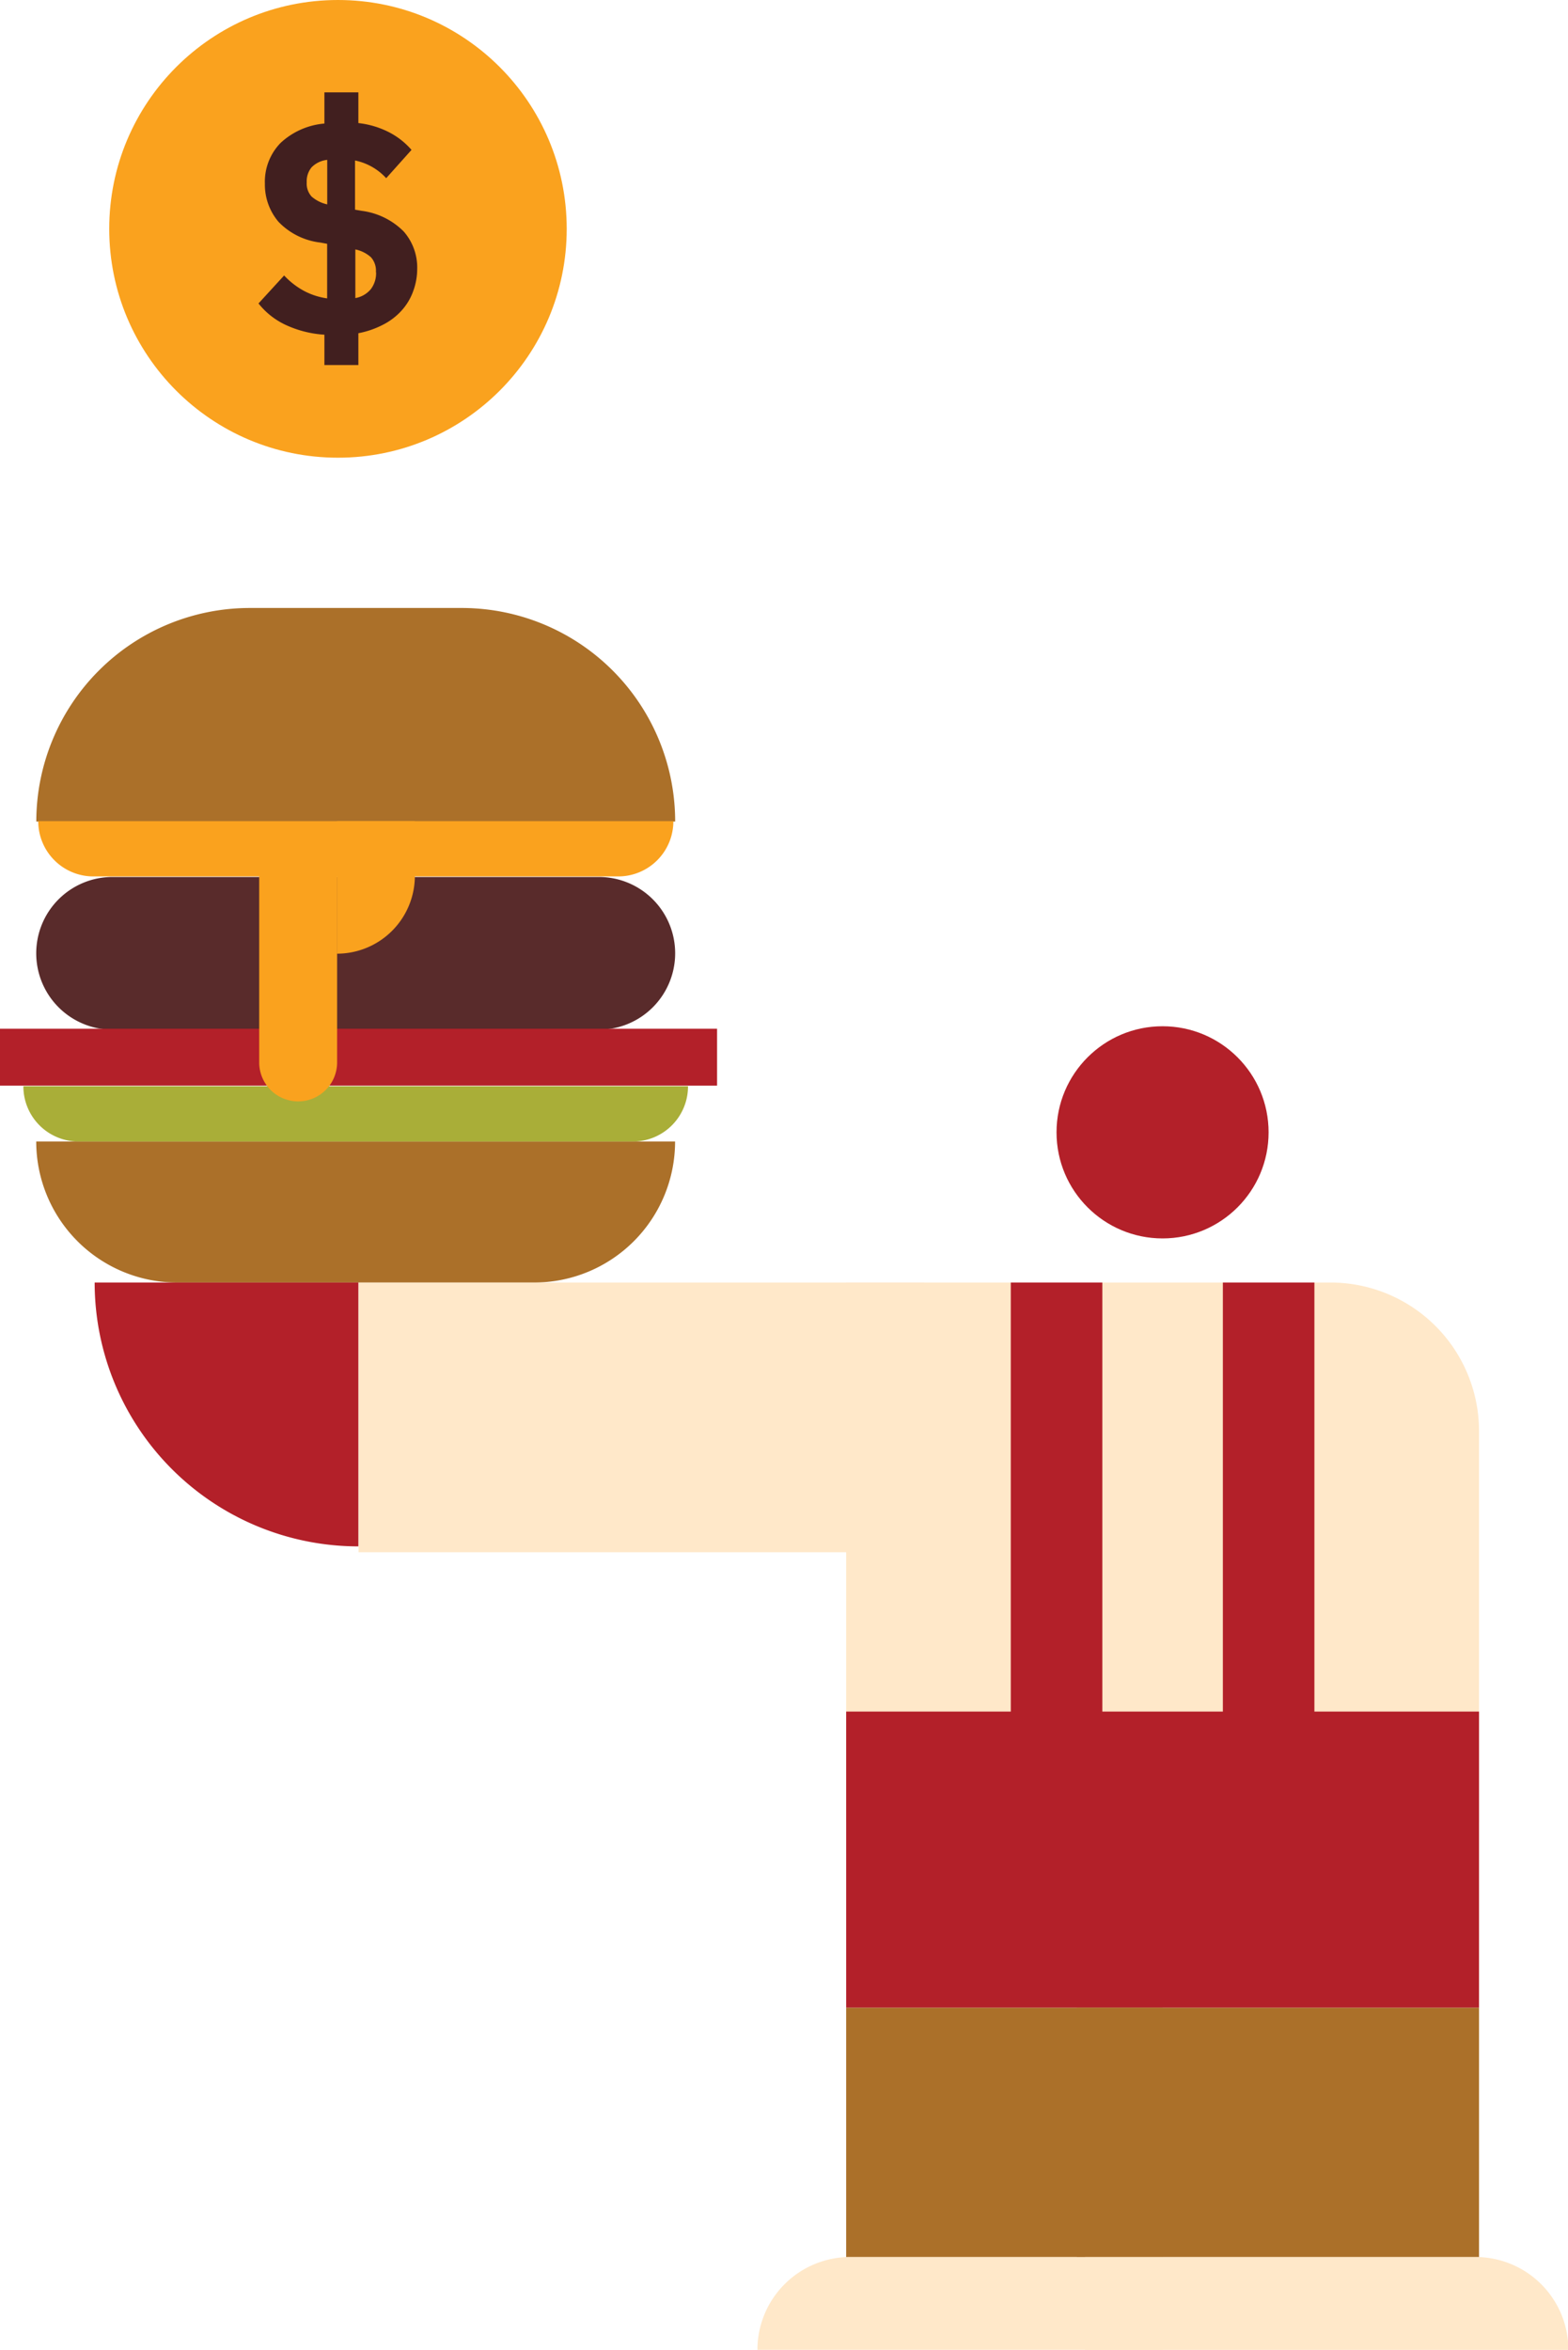 <svg xmlns="http://www.w3.org/2000/svg" viewBox="0 0 201.26 301.47"><defs><style>.cls-1{fill:#ab7029}.cls-2{fill:#592b2b}.cls-3{fill:#a9ae38}.cls-4{fill:#faa21e}.cls-5{fill:#b32029}.cls-6{fill:#ffe8c9}.cls-7{fill:#411f1f}</style></defs><g id="Layer_2" data-name="Layer 2"><g id="website_artwork" data-name="website artwork"><g id="Group_61" data-name="Group 61"><g id="Group_58" data-name="Group 58"><g id="Group_57" data-name="Group 57"><path id="Rectangle_151" d="M32.06,78H59.25a27.39,27.39,0,0,1,27.41,27.4h-82A27.41,27.41,0,0,1,32.06,78Z" class="cls-1" data-name="Rectangle 151"/><path id="Rectangle_152" d="M68.58,164.54H22.73A18.09,18.09,0,0,1,4.65,146.45h82A18.09,18.09,0,0,1,68.58,164.54Z" class="cls-1" data-name="Rectangle 152"/><path id="Rectangle_153" d="M14.45,112.51H76.86a9.79,9.79,0,0,1,9.8,9.79h0a9.8,9.8,0,0,1-9.8,9.8H14.45a9.8,9.8,0,0,1-9.8-9.8h0A9.79,9.79,0,0,1,14.45,112.51Z" class="cls-2" data-name="Rectangle 153"/><path id="Rectangle_154" d="M3,139.36H88.31a7.08,7.08,0,0,1-7.09,7.09H10.09A7.08,7.08,0,0,1,3,139.36Z" class="cls-3" data-name="Rectangle 154"/><path id="Rectangle_155" d="M4.88,105.35H86.43a7.08,7.08,0,0,1-7.09,7.09H12a7.08,7.08,0,0,1-7.09-7.09Z" class="cls-4" data-name="Rectangle 155"/><rect id="Rectangle_156" width="92.04" height="7.3" y="131.98" class="cls-5" data-name="Rectangle 156"/><path id="Rectangle_157" d="M33.27,111.16h10V136.3a5,5,0,0,1-5,5h0a5,5,0,0,1-5-5h0V111.16Z" class="cls-4" data-name="Rectangle 157"/><path id="Rectangle_158" d="M43.25,105.35h10v7a10,10,0,0,1-10,10h0v-17Z" class="cls-4" data-name="Rectangle 158"/></g><path id="Rectangle_159" d="M108.61,164.54h62.16a19.06,19.06,0,0,1,19.07,19.06h0v50.14H108.61v-69.2Z" class="cls-6" data-name="Rectangle 159"/><circle id="Ellipse_44" cx="149.22" cy="145.27" r="13.61" class="cls-5" data-name="Ellipse 44"/><rect id="Rectangle_160" width="11.75" height="69.21" x="129.74" y="164.54" class="cls-5" data-name="Rectangle 160"/><rect id="Rectangle_161" width="11.75" height="69.21" x="156.96" y="164.54" class="cls-5" data-name="Rectangle 161"/><rect id="Rectangle_162" width="81.23" height="38" x="108.61" y="219.58" class="cls-5" data-name="Rectangle 162"/><rect id="Rectangle_163" width="40.62" height="31.98" x="108.61" y="257.58" class="cls-1" data-name="Rectangle 163"/><rect id="Rectangle_164" width="51.63" height="31.98" x="138.21" y="257.58" class="cls-1" data-name="Rectangle 164"/><path id="Rectangle_165" d="M109.1,289.56h40.12v11.9h-52A11.9,11.9,0,0,1,109.1,289.56Z" class="cls-6" data-name="Rectangle 165"/><path id="Rectangle_166" d="M201.26,301.47h-62V289.56h50.14a11.91,11.91,0,0,1,11.91,11.91Z" class="cls-6" data-name="Rectangle 166"/><rect id="Rectangle_167" width="72.6" height="34.6" x="46.02" y="164.54" class="cls-6" data-name="Rectangle 167"/><path id="Rectangle_168" d="M12.17,164.54H46v33.85h0a33.85,33.85,0,0,1-33.85-33.85Z" class="cls-5" data-name="Rectangle 168"/></g><g id="Group_60" data-name="Group 60"><circle id="Ellipse_45" cx="43.38" cy="29.36" r="29.36" class="cls-4" data-name="Ellipse 45"/><g id="Group_59" data-name="Group 59"><path id="Path_748" d="M41.64,42.94a13.87,13.87,0,0,1-5-1.27,9.62,9.62,0,0,1-3.46-2.74l3.29-3.59a9.87,9.87,0,0,0,2.59,2,9,9,0,0,0,2.93.94v-7l-.86-.16a8.87,8.87,0,0,1-5.38-2.66A7.36,7.36,0,0,1,34,23.57a7.13,7.13,0,0,1,2-5.22,9.43,9.43,0,0,1,5.64-2.5v-4H46v3.94A11.35,11.35,0,0,1,50,17a9.7,9.7,0,0,1,2.82,2.23l-3.25,3.63a7.43,7.43,0,0,0-4-2.27v6.31l.87.15a9.26,9.26,0,0,1,5.37,2.64,7,7,0,0,1,1.74,4.82A8.26,8.26,0,0,1,53,37.45a7.38,7.38,0,0,1-1.48,2.42,8.22,8.22,0,0,1-2.38,1.8A11.6,11.6,0,0,1,46,42.75v4.08H41.64ZM39.37,23.39A2.46,2.46,0,0,0,40,25.22a4.53,4.53,0,0,0,2,1V20.51a3.3,3.3,0,0,0-2,.95A2.8,2.8,0,0,0,39.37,23.39Zm8.88,11.53A2.58,2.58,0,0,0,47.61,33a4.32,4.32,0,0,0-2-1v6.24a3.31,3.31,0,0,0,2-1.16,3.37,3.37,0,0,0,.66-2.17Z" class="cls-7" data-name="Path 748"/></g></g></g></g></g></svg>